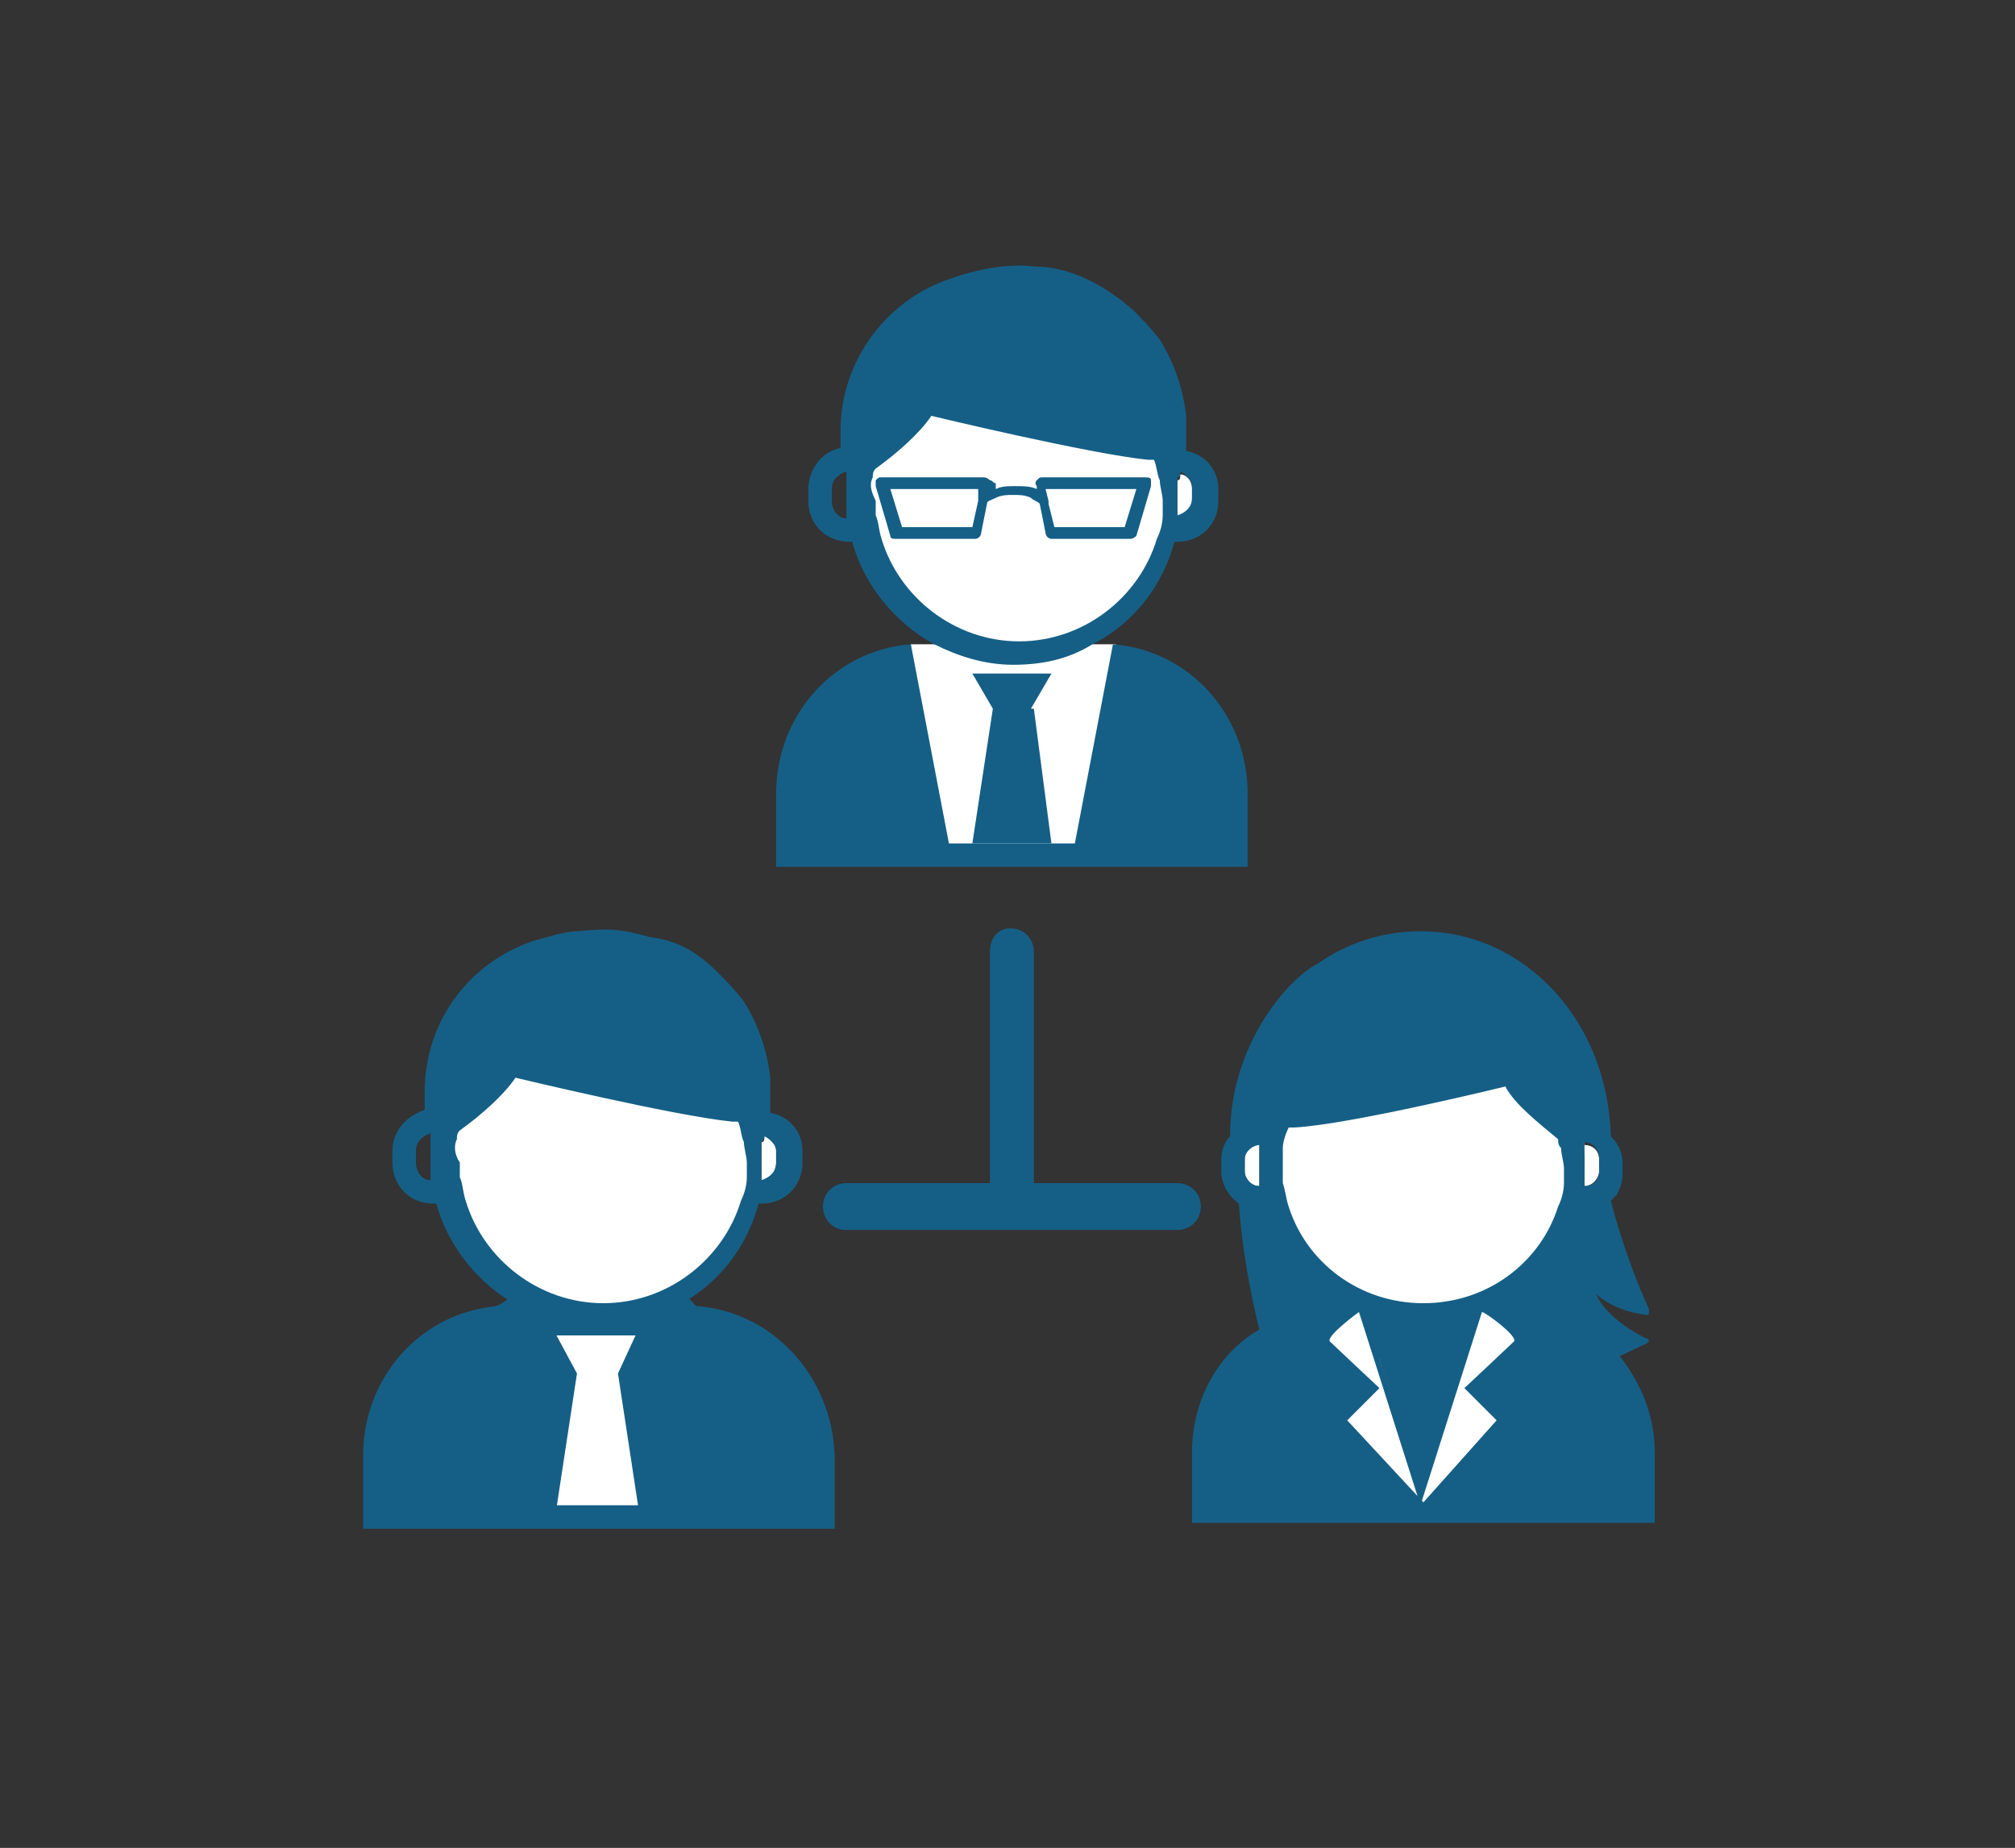 <?xml version="1.0" encoding="utf-8"?>
<!-- Generator: Adobe Illustrator 23.0.0, SVG Export Plug-In . SVG Version: 6.00 Build 0)  -->
<svg version="1.1" id="Capa_1" xmlns="http://www.w3.org/2000/svg" xmlns:xlink="http://www.w3.org/1999/xlink" x="0px" y="0px"
	 viewBox="0 0 68.8 63.1" style="enable-background:new 0 0 68.8 63.1;" xml:space="preserve">
<rect x="0" y="0" width="68.8" height="63.1" fill="#333333" stroke="none"/>
<style type="text/css">
	.st0{fill:#FFFFFF;}
	.st1{fill:#155F86;}
</style>
<rect x="18.3" y="45.3" class="st0" width="4.6" height="6.4"/>
<rect x="44.7" y="43.8" class="st0" width="7.4" height="7.8"/>
<rect x="31.1" y="22" class="st0" width="7" height="7.4"/>
<ellipse class="st0" cx="20.5" cy="38.9" rx="5.4" ry="5.7"/>
<ellipse class="st0" cx="48.7" cy="39" rx="5.4" ry="5.7"/>
<ellipse class="st0" cx="34.6" cy="16.3" rx="5.4" ry="5.7"/>
<g>
	<g>
		<path class="st0" d="M26.5,39.7v-0.4c0-0.3-0.2-0.5-0.4-0.5c0,0.1,0,0.2-0.1,0.2c0,0.2,0,0.4,0,0.6c0,0.2,0,0.4,0,0.7
			C26.3,40.3,26.5,40,26.5,39.7z"/>
		<path class="st1" d="M21.1,46.9l0.7,4.6h0.8l1.2-6.9c-0.1,0-0.3-0.4-0.5-0.4L23,44.4c-0.8,0.4-1.7,0.5-2.7,0.5s-1.2,0.2-2-0.3
			l-0.7-0.4c-0.1,0-0.5,0.4-0.7,0.4l1.2,6.9H19l0.7-4.6l0,0L19,45.6h2.7L21.1,46.9L21.1,46.9z"/>
		<path class="st1" d="M23.8,44.6l-1.3,6.8h-0.8H19h-0.8L17,44.6c-2.6,0.2-4.6,2.4-4.6,5.1v2.5h16.1v-2.5
			C28.4,47,26.4,44.8,23.8,44.6z"/>
		<path class="st1" d="M13.4,39.3v0.4c0,0.8,0.6,1.4,1.4,1.4h0.1c0.4,1.5,1.5,2.8,2.8,3.5c0.8,0.4,1.7,0.7,2.7,0.7s1.9-0.2,2.7-0.7
			c1.4-0.7,2.4-2,2.8-3.5H26c0.8,0,1.4-0.6,1.4-1.4v-0.4c0-0.7-0.5-1.2-1.1-1.3c0-0.2,0-0.4,0-0.6v-0.1c0-0.1,0-0.3,0-0.5l0,0
			c-0.1-0.9-0.4-1.8-0.9-2.6c-0.3-0.4-0.6-0.7-0.9-1c-0.8-0.8-1.5-1.1-2.3-1.2c-1.1-0.3-1.4-0.3-2.5-0.2c-0.5,0-1.3,0.3-1.4,0.3
			c-2.2,0.7-3.8,2.7-3.8,5.2v0.1c0,0.2,0,0.3,0,0.5C13.9,38.1,13.4,38.6,13.4,39.3z M26.1,38.8c0.2,0.1,0.4,0.3,0.4,0.5v0.4
			c0,0.3-0.2,0.5-0.5,0.6c0-0.2,0-0.4,0-0.7c0-0.2,0-0.4,0-0.6C26.1,38.9,26.1,38.8,26.1,38.8z M15.6,38.9c0-0.1,0-0.2,0.1-0.3
			c0.7-0.5,1.5-1.2,1.9-1.8c0,0,5.4,1.3,7.4,1.5c0.1,0,0.1,0,0.2,0c0.1,0.2,0.1,0.5,0.2,0.7c0,0.2,0.1,0.5,0.1,0.7s0,0.3,0,0.5
			c0,0.3-0.1,0.6-0.2,0.8c-0.6,2-2.5,3.5-4.7,3.5S16.5,43,15.9,41c-0.1-0.3-0.1-0.6-0.2-0.8c0-0.2,0-0.3,0-0.5
			C15.5,39.4,15.5,39.1,15.6,38.9z M14.2,39.3c0-0.3,0.2-0.5,0.5-0.6c0,0.1,0,0.2,0,0.3c0,0.2,0,0.4,0,0.6c0,0.2,0,0.4,0,0.7
			c-0.3,0-0.5-0.3-0.5-0.6V39.3z"/>
	</g>
	<g>
		<path class="st0" d="M54.6,40v-0.4c0-0.3-0.2-0.5-0.5-0.5c0,0.2,0,0.4,0,0.6c0,0.1,0,0.1,0,0.2c0,0.2,0,0.4,0,0.6
			C54.4,40.5,54.6,40.2,54.6,40z"/>
		<path class="st1" d="M45.2,44.7c0.1,0,0.2,0,0.4,0C45.4,44.7,45.3,44.7,45.2,44.7z"/>
		<path class="st0" d="M43,39c-0.2,0.1-0.5,0.3-0.5,0.5V40c0,0.3,0.2,0.5,0.5,0.5c0-0.2,0-0.4,0-0.6c0-0.2,0-0.4,0-0.6
			C43,39.2,43,39.2,43,39z"/>
		<path class="st1" d="M40.7,49.6V52h15.8v-2.4c0-1.3-0.5-2.4-1.2-3.3c0.5-0.2,0.8-0.4,0.9-0.4l0.1-0.1c0,0,0-0.1-0.1-0.1
			c0,0-1.3-0.6-1.7-1.5c0.5,0.4,1,0.6,1.7,0.7c0.1,0,0.1,0,0.1-0.1v-0.1c-0.5-1.1-1-2.5-1.3-3.7c0.1-0.1,0.1-0.1,0.2-0.2
			c0.1-0.2,0.2-0.4,0.2-0.7v-0.4c0-0.4-0.2-0.7-0.4-0.9c-0.1-3.9-2.9-7-6.5-7c-1.3,0-2.5,0.4-3.5,1.1c-0.4,0.2-0.7,0.5-1,0.8
			c-1.2,1.3-2,3.1-2,5.1l0,0c-0.2,0.2-0.3,0.5-0.3,0.8V40c0,0.4,0.2,0.8,0.6,1.1c0.1,1.5,0.4,3.1,0.7,4.3
			C41.6,46.2,40.7,47.8,40.7,49.6z M51.7,45.8c-0.1,0.1-1.7,1.6-1.7,1.6l1.1,1.1l-2.5,2.8L46,48.5l1.1-1.1c0,0-1.6-1.5-1.7-1.6
			c-0.1-0.2,1-1,1-1l2.1,6.6l2.1-6.6C50.7,44.8,51.8,45.6,51.7,45.8z M45.2,44.7c0.1,0,0.2,0,0.4,0C45.4,44.7,45.3,44.7,45.2,44.7z
			 M47.1,46.4h2.8l-1.4,4.3l0,0L47.1,46.4z M54.1,39.6c0-0.2,0-0.4,0-0.6c0.3,0,0.5,0.3,0.5,0.5V40c0,0.3-0.2,0.5-0.5,0.5
			c0-0.2,0-0.4,0-0.6C54.1,39.8,54.1,39.7,54.1,39.6z M43.8,39.2c0-0.2,0.1-0.5,0.2-0.7c0.1,0,0.1,0,0.2,0c1.9-0.1,7.2-1.4,7.2-1.4
			c0.3,0.6,1.2,1.3,1.8,1.8c0,0.1,0,0.2,0.1,0.3c0,0.2,0.1,0.5,0.1,0.7s0,0.3,0,0.5c0,0.3-0.1,0.6-0.2,0.8c-0.6,1.9-2.4,3.3-4.6,3.3
			c-2.2,0-4-1.4-4.6-3.3c-0.1-0.3-0.1-0.5-0.2-0.8c0-0.2,0-0.3,0-0.5C43.8,39.6,43.8,39.4,43.8,39.2z M43,39.3c0,0.2,0,0.4,0,0.6
			c0,0.2,0,0.4,0,0.6c-0.3,0-0.5-0.3-0.5-0.5v-0.4c0-0.3,0.3-0.5,0.5-0.5C43,39.2,43,39.2,43,39.3z"/>
	</g>
	<g>
		<g>
			<path class="st0" d="M40.7,17.1v-0.4c0-0.3-0.2-0.5-0.4-0.5c0,0.1,0,0.2-0.1,0.2c0,0.2,0,0.4,0,0.6s0,0.4,0,0.7
				C40.5,17.6,40.7,17.4,40.7,17.1z"/>
			<path class="st1" d="M38,22l-1.3,6.8h-0.8h-2.7h-0.8L31.1,22c-2.6,0.2-4.6,2.4-4.6,5.1v2.5h16.1v-2.5C42.6,24.4,40.6,22.2,38,22z
				"/>
			<polygon class="st1" points="33.2,28.8 35.9,28.8 35.3,24.2 35.2,24.2 35.9,23 33.2,23 33.9,24.2 33.9,24.2 			"/>
			<path class="st1" d="M27.6,16.7v0.4c0,0.8,0.6,1.4,1.4,1.4h0.1c0.4,1.5,1.5,2.8,2.8,3.5c0.8,0.4,1.7,0.7,2.7,0.7s1.9-0.2,2.7-0.7
				c1.4-0.7,2.4-2,2.8-3.5h0.1c0.8,0,1.4-0.6,1.4-1.4v-0.4c0-0.7-0.5-1.2-1.1-1.3c0-0.2,0-0.4,0-0.6v-0.1c0-0.1,0-0.3,0-0.5l0,0
				c-0.1-0.9-0.4-1.8-0.9-2.6c-0.3-0.4-0.6-0.7-0.9-1c-0.9-0.8-2.1-1.5-3.4-1.5c0,0-1.1-0.2-2.8,0.4c-2.2,0.7-3.8,2.8-3.8,5.2v0.1
				c0,0.2,0,0.3,0,0.5C28.1,15.4,27.6,16,27.6,16.7z M40.3,16.1c0.2,0.1,0.4,0.3,0.4,0.5V17c0,0.3-0.2,0.5-0.5,0.6
				c0-0.2,0-0.4,0-0.7c0-0.2,0-0.4,0-0.6C40.3,16.3,40.3,16.2,40.3,16.1z M29.8,16.3c0-0.1,0-0.2,0.1-0.3c0.7-0.5,1.5-1.2,1.9-1.8
				c0,0,5.4,1.3,7.4,1.5c0.1,0,0.1,0,0.2,0c0.1,0.2,0.1,0.5,0.2,0.7c0,0.2,0.1,0.5,0.1,0.7c0,0.2,0,0.3,0,0.5c0,0.3-0.1,0.6-0.2,0.8
				c-0.6,2-2.5,3.5-4.7,3.5s-4.1-1.5-4.7-3.5c-0.1-0.3-0.1-0.6-0.2-0.8c0-0.2,0-0.3,0-0.5C29.7,16.7,29.7,16.5,29.8,16.3z
				 M28.4,16.7c0-0.3,0.2-0.5,0.5-0.6c0,0.1,0,0.2,0,0.3c0,0.2,0,0.4,0,0.6c0,0.2,0,0.4,0,0.7c-0.3,0-0.5-0.3-0.5-0.6V16.7z"/>
		</g>
		<path class="st1" d="M33.8,16.4c0,0-0.1-0.1-0.2-0.1h-3.5c-0.1,0-0.1,0-0.2,0.1c0,0.1,0,0.1,0,0.2l0.5,1.7c0,0.1,0.1,0.1,0.2,0.1
			h2.7c0.1,0,0.2-0.1,0.2-0.2l0.2-1c0-0.1,0.1-0.1,0.3-0.2c0.2-0.1,0.4-0.1,0.6-0.1c0.2,0,0.4,0,0.6,0.1c0.1,0.1,0.2,0.1,0.3,0.2
			l0.2,1c0,0.1,0.1,0.2,0.2,0.2h2.7c0.1,0,0.2-0.1,0.2-0.1l0.5-1.7c0-0.1,0-0.1,0-0.2c0-0.1-0.1-0.1-0.2-0.1h-3.5
			c-0.1,0-0.1,0-0.2,0.1c0,0-0.1,0.1,0,0.2v0.1c-0.2-0.1-0.5-0.1-0.7-0.1c-0.3,0-0.5,0-0.7,0.1v-0.2C33.9,16.5,33.9,16.4,33.8,16.4z
			 M33.4,17.1C33.4,17.1,33.3,17.1,33.4,17.1L33.4,17.1L33.2,18h-2.4l-0.4-1.3h3V17.1z M38.8,16.7L38.4,18H36l-0.2-0.8l0,0
			c0,0,0,0,0-0.1l-0.1-0.4H38.8z"/>
	</g>
	<path class="st1" d="M40.2,40.4h-4.9v-7.9c0-0.4-0.3-0.8-0.8-0.8c-0.4,0-0.7,0.3-0.7,0.8v7.9h-4.9c-0.4,0-0.8,0.3-0.8,0.8
		c0,0.4,0.3,0.8,0.8,0.8h11.3c0.4,0,0.8-0.3,0.8-0.8S40.6,40.4,40.2,40.4z"/>
</g>
<polygon class="st1" points="47,46.1 48.5,50.9 50,46.2 "/>
</svg>
